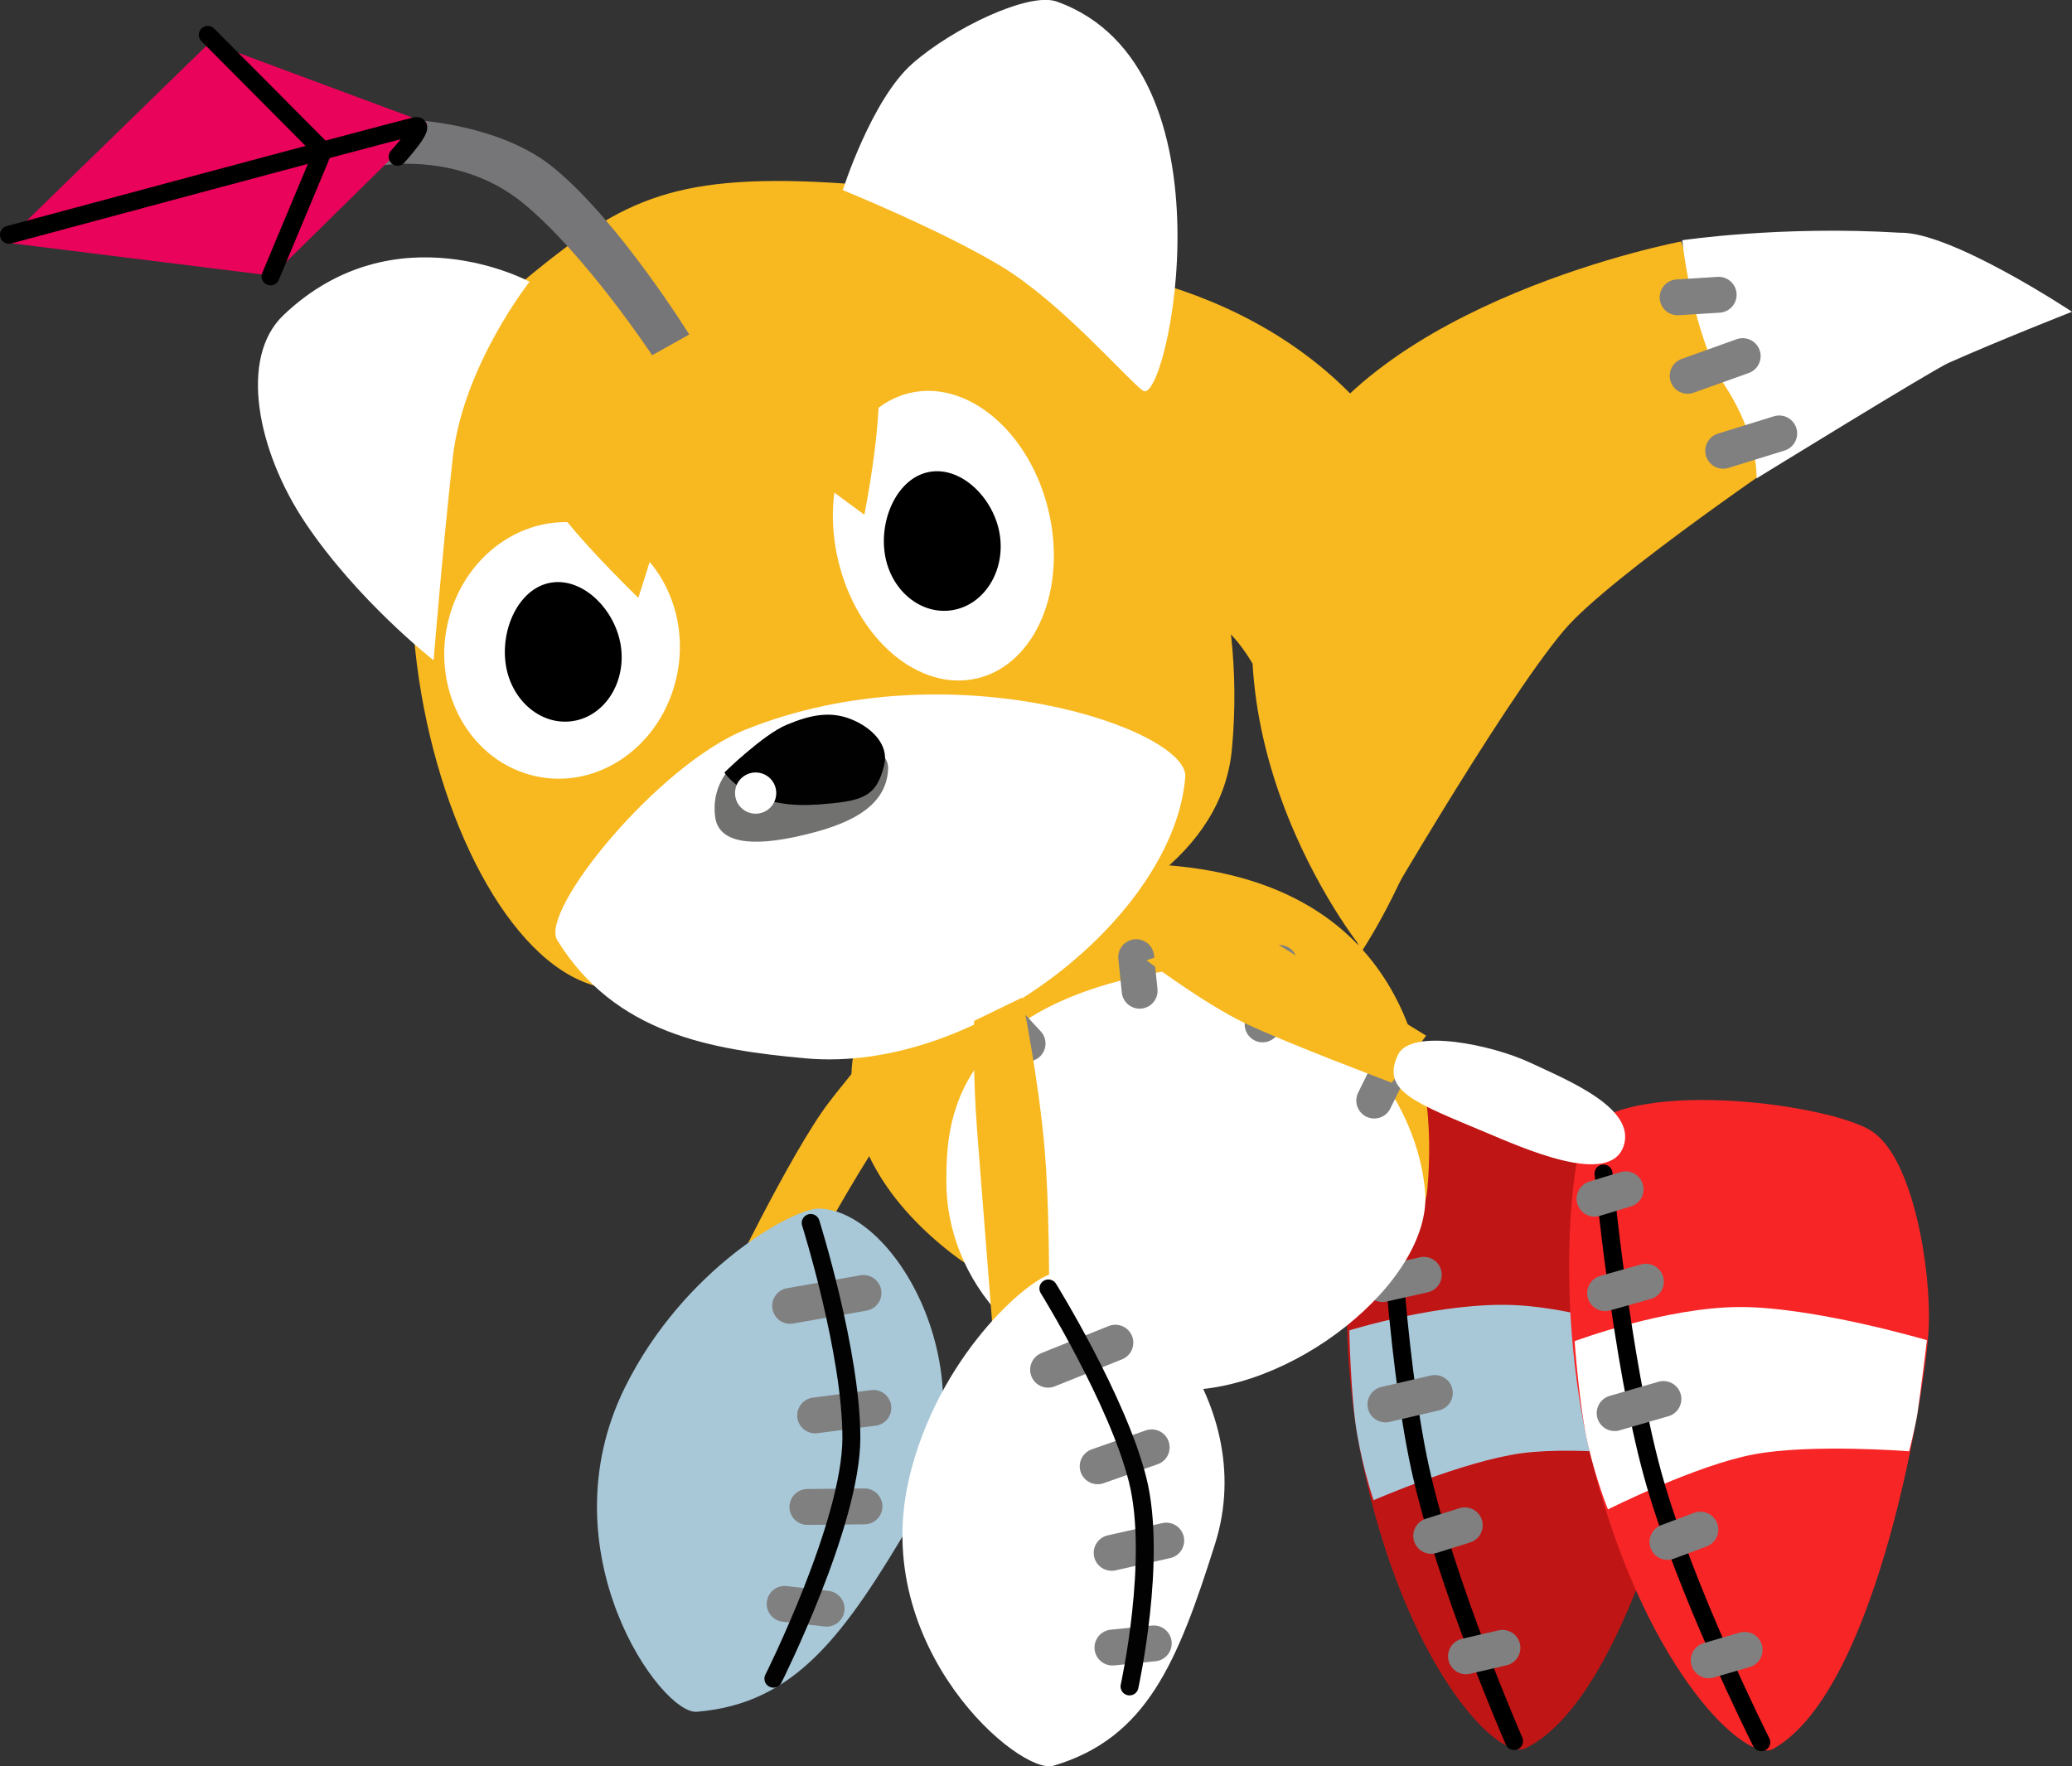 <svg version="1.1" xmlns="http://www.w3.org/2000/svg" xmlns:xlink="http://www.w3.org/1999/xlink" width="28.881" height="24.623" viewBox="0,0,28.881,24.623"><rect x="0" y="0" width="28.881" height="24.623" fill="#333333" stroke="none"/><g transform="translate(-224.546,-170.168)"><g data-paper-data="{&quot;isPaintingLayer&quot;:true}" fill-rule="nonzero" stroke-linejoin="miter" stroke-miterlimit="10" stroke-dasharray="" stroke-dashoffset="0" style="mix-blend-mode: normal"><g><g stroke="none" stroke-width="0" stroke-linecap="butt"><path d="M238.289,177.277c0,0 0.842,-1.031 1.118,-1.599c0.273,-0.563 0.229,-1.777 0.229,-1.777c0,0 3.659,0.279 4.898,3.597c1.077,2.886 -1.025,5.959 -1.025,5.959c0,0 -0.903,-3.381 -1.729,-4.36c-0.827,-0.979 -3.49,-1.82 -3.49,-1.82z" data-paper-data="{&quot;index&quot;:null}" fill="#f8b820"/><path d="M233.064,175.919c-0.229,-0.146 0.098,-1.87 2.84,-2.418c1.496,-0.299 3.73,0.387 3.73,0.387c0,0 0.083,1.253 -0.215,1.965c-0.298,0.711 -1.142,1.442 -1.142,1.442c0,0 -1.194,-0.794 -1.997,-0.995c-0.803,-0.201 -2.979,-0.23 -3.216,-0.38z" fill="#ffffff"/></g><path d="M240.003,174.845l-0.617,-0.254" fill="none" stroke="#808080" stroke-width="0.5" stroke-linecap="round"/><path d="M239.428,176.27l-0.515,-0.294" fill="none" stroke="#808080" stroke-width="0.5" stroke-linecap="round"/><path d="M238.267,177.099l0.466,0.289" fill="none" stroke="#808080" stroke-width="0.5" stroke-linecap="round"/></g><g><g stroke="none" stroke-width="0" stroke-linecap="butt"><path d="M249.686,176.376c0,0 -2.692,1.815 -3.335,2.573c-0.89,1.048 -2.833,4.428 -2.833,4.428c0,0 -2.59,-3.212 -1.013,-6.581c1.142,-2.441 5.475,-3.262 5.475,-3.262c0,0 0.382,1.196 0.713,1.727c0.333,0.536 0.993,1.116 0.993,1.116z" fill="#f8b820"/><path d="M251.715,175.222c-0.228,0.101 -2.685,1.615 -2.685,1.615c0,0 0.033,-0.558 -0.433,-1.28c-0.466,-0.722 -0.603,-2.04 -0.603,-2.04c0,0 1.374,-0.206 3.029,-0.105c0.713,-0.021 2.404,1.102 2.404,1.102c0,0 -1.003,0.394 -1.712,0.709z" fill="#ffffff"/></g><path d="M249.346,176.21l-0.781,0.242" fill="none" stroke="#808080" stroke-width="0.5" stroke-linecap="round"/><path d="M248.837,175.132l-0.767,0.275" fill="none" stroke="#808080" stroke-width="0.5" stroke-linecap="round"/><path d="M248.502,174.277l-0.572,0.036" fill="none" stroke="#808080" stroke-width="0.5" stroke-linecap="round"/></g><g data-paper-data="{&quot;index&quot;:null}"><g><path d="M247.646,186.012c0.563,0.404 0.727,1.982 0.648,2.784c-0.079,0.801 -0.972,4.976 -2.466,5.734c-0.382,0.238 -1.71,-1.155 -2.297,-4c-0.472,-2.289 -0.048,-4.59 0.156,-4.769c0.747,-0.655 3.396,-0.153 3.959,0.252z" fill="#c01515" stroke="none" stroke-width="0" stroke-linecap="butt"/><path d="M247.927,190.499c0,0 -1.35,-0.181 -2.163,-0.074c-0.813,0.107 -2.072,0.656 -2.072,0.656c0,0 -0.139,-0.396 -0.23,-0.923c-0.091,-0.527 -0.108,-1.444 -0.108,-1.444c0,0 1.288,-0.404 2.322,-0.352c1.034,0.053 2.583,0.603 2.583,0.603c0,0 -0.142,0.802 -0.187,1.009c-0.045,0.207 -0.145,0.524 -0.145,0.524z" fill="#a8c8d8" stroke="none" stroke-width="0" stroke-linecap="butt"/><path d="M245.65,194.438c0,0 -0.959,-2.193 -1.311,-3.813c-0.352,-1.62 -0.456,-4.223 -0.456,-4.223" fill="none" stroke="#000000" stroke-width="0.25" stroke-linecap="round"/><path d="M243.739,186.745l0.439,-0.107" fill="none" stroke="#808080" stroke-width="0.5" stroke-linecap="round"/><path d="M244.392,187.939l-0.576,0.129" fill="none" stroke="#808080" stroke-width="0.5" stroke-linecap="round"/><path d="M244.963,191.431l-0.468,0.147" fill="none" stroke="#808080" stroke-width="0.5" stroke-linecap="round"/><path d="M244.98,193.257l0.508,-0.118" fill="none" stroke="#808080" stroke-width="0.5" stroke-linecap="round"/><path d="M243.857,189.746l0.689,-0.16" fill="none" stroke="#808080" stroke-width="0.5" stroke-linecap="round"/></g><path d="M241.003,184.979c0,0 -1.427,-0.627 -1.989,-0.933c-0.562,-0.306 -1.333,-0.955 -1.333,-0.955l1.462,-0.384c0,0 0.726,0.504 1.165,0.808c0.439,0.304 1.209,0.836 1.209,0.836z" fill="#f8b820" stroke="none" stroke-width="0" stroke-linecap="butt"/><path d="M242.945,184.803c0.501,0.27 1.45,0.711 1.238,1.235c-0.227,0.559 -1.404,-0.053 -1.916,-0.301c-0.956,-0.464 -1.419,-0.651 -1.155,-1.141c0.2,-0.372 1.333,-0.063 1.834,0.207z" fill="#ffffff" stroke="none" stroke-width="0" stroke-linecap="butt"/></g><g><path d="M236.025,187.372l-1.426,0.879c0,0 0.965,-2.017 1.505,-2.721c0.634,-0.826 2.26,-2.659 2.26,-2.659l0.562,0.532c0,0 -1.385,1.634 -1.903,2.342c-0.435,0.595 -0.998,1.627 -0.998,1.627z" fill="#f8b820" stroke="none" stroke-width="0" stroke-linecap="butt"/><g data-paper-data="{&quot;index&quot;:null}"><path d="M235.958,187.016c1.094,0.014 2.442,2.411 1.304,4.341c-0.939,1.594 -1.625,2.561 -3.003,2.673c-0.499,0.046 -2.132,-2.24 -1.001,-4.524c0.819,-1.653 2.342,-2.494 2.7,-2.49z" fill="#a8c8d8" stroke="none" stroke-width="0" stroke-linecap="butt"/><path d="M236.582,188.192l-1.023,0.18" fill="none" stroke="#808080" stroke-width="0.5" stroke-linecap="round"/><path d="M235.908,189.899l0.812,-0.105" fill="none" stroke="#808080" stroke-width="0.5" stroke-linecap="round"/><path d="M235.8,191.175l0.796,-0.008" fill="none" stroke="#808080" stroke-width="0.5" stroke-linecap="round"/><path d="M236.068,192.593l-0.585,-0.067" fill="none" stroke="#808080" stroke-width="0.5" stroke-linecap="round"/><path d="M235.846,187.216c0,0 0.568,1.804 0.567,2.997c-0.001,1.193 -1.087,3.356 -1.087,3.356" fill="none" stroke="#020202" stroke-width="0.25" stroke-linecap="round"/></g></g><g data-paper-data="{&quot;index&quot;:null}"><path d="M240.826,182.23c3.334,0.268 3.766,2.857 3.616,4.511c-0.162,1.778 -4.582,2.494 -6.633,0.898c-2.024,-1.575 -1.669,-3.566 -0.079,-4.634c1.067,-0.717 1.557,-0.898 3.097,-0.774z" fill="#f8b820" stroke="none" stroke-width="0" stroke-linecap="butt"/><path d="M241.097,183.658c1.155,-0.157 3.134,1.238 3.312,3.104c0.12,1.259 -1.896,2.871 -3.5,2.78c-2.143,-0.122 -3.176,-1.59 -3.172,-2.902c0.002,-0.772 0.016,-2.528 3.361,-2.982z" fill="#ffffff" stroke="none" stroke-width="0" stroke-linecap="butt"/><path d="M238.869,184.715l-0.383,-0.415" fill="none" stroke="#808080" stroke-width="0.5" stroke-linecap="round"/><path d="M240.431,183.979l-0.048,-0.468" fill="none" stroke="#808080" stroke-width="0.5" stroke-linecap="round"/><path d="M242.38,183.591l-0.235,0.857" fill="none" stroke="#808080" stroke-width="0.5" stroke-linecap="round"/><path d="M243.701,185.51l0.29,-0.588" fill="none" stroke="#808080" stroke-width="0.5" stroke-linecap="round"/></g><g data-paper-data="{&quot;index&quot;:null}"><g><path d="M250.633,185.935c0.584,0.373 0.833,1.94 0.797,2.745c-0.036,0.805 -0.702,5.022 -2.152,5.858c-0.369,0.258 -1.77,-1.061 -2.509,-3.87c-0.595,-2.26 -0.296,-4.581 -0.102,-4.771c0.71,-0.695 3.383,-0.336 3.966,0.037z" fill="#f72526" stroke="none" stroke-width="0" stroke-linecap="butt"/><path d="M251.156,190.399c0,0 -1.358,-0.108 -2.164,0.043c-0.806,0.15 -2.033,0.767 -2.033,0.767c0,0 -0.16,-0.388 -0.28,-0.909c-0.12,-0.522 -0.185,-1.436 -0.185,-1.436c0,0 1.264,-0.473 2.299,-0.476c1.035,-0.003 2.612,0.462 2.612,0.462c0,0 -0.099,0.808 -0.132,1.018c-0.034,0.21 -0.116,0.531 -0.116,0.531z" fill="#ffffff" stroke="none" stroke-width="0" stroke-linecap="butt"/><path d="M249.096,194.455c0,0 -1.076,-2.138 -1.515,-3.736c-0.439,-1.598 -0.684,-4.192 -0.684,-4.192" fill="none" stroke="#000000" stroke-width="0.25" stroke-linecap="round"/><path d="M246.772,186.878l0.433,-0.131" fill="none" stroke="#808080" stroke-width="0.5" stroke-linecap="round"/><path d="M247.488,188.035l-0.569,0.16" fill="none" stroke="#808080" stroke-width="0.5" stroke-linecap="round"/><path d="M248.247,191.491l-0.459,0.172" fill="none" stroke="#808080" stroke-width="0.5" stroke-linecap="round"/><path d="M248.864,193.167l-0.501,0.146" fill="none" stroke="#808080" stroke-width="0.5" stroke-linecap="round"/><path d="M247.052,189.867l0.68,-0.197" fill="none" stroke="#808080" stroke-width="0.5" stroke-linecap="round"/></g><path d="M243.945,185.261c0,0 -1.459,-0.549 -2.036,-0.825c-0.578,-0.275 -1.383,-0.882 -1.383,-0.882l1.439,-0.463c0,0 0.752,0.464 1.207,0.744c0.455,0.28 1.252,0.77 1.252,0.77z" fill="#f8b820" stroke="none" stroke-width="0" stroke-linecap="butt"/><path d="M245.874,184.981c0.515,0.243 1.486,0.632 1.302,1.166c-0.196,0.57 -1.405,0.023 -1.93,-0.197c-0.98,-0.412 -1.452,-0.573 -1.215,-1.077c0.18,-0.382 1.327,-0.135 1.842,0.108z" fill="#ffffff" stroke="none" stroke-width="0" stroke-linecap="butt"/></g><path d="M241.717,180.614c-0.271,2.892 -5.858,3.645 -8.673,3.335c-2.391,-0.263 -4.262,-7.391 -1.056,-9.985c1.245,-1.007 1.962,-1.406 4.366,-1.235c2.468,0.175 5.774,3.506 5.363,7.885z" fill="#f8b820" stroke="none" stroke-width="0" stroke-linecap="butt"/><path d="M241.067,180.997c-0.143,1.897 -2.885,4.145 -5.296,3.924c-1.31,-0.12 -2.655,-0.34 -3.459,-1.649c-0.247,-0.413 1.409,-2.446 2.63,-2.935c2.873,-1.151 6.174,0.008 6.125,0.66z" fill="#ffffff" stroke="none" stroke-width="0" stroke-linecap="butt"/><path d="M240.476,175.614c-0.238,-0.178 -1.134,-1.223 -1.966,-1.729c-0.833,-0.505 -2.217,-1.067 -2.217,-1.067c0,0 0.401,-1.261 0.968,-1.761c0.567,-0.5 1.628,-1.004 2.012,-0.868c2.551,0.904 1.54,5.677 1.203,5.424z" fill="#ffffff" stroke="none" stroke-width="0" stroke-linecap="butt"/><path d="M231.928,174.095c0,0 -0.93,1.175 -1.072,2.461c-0.142,1.286 -0.266,2.817 -0.266,2.817c0,0 -1.067,-0.835 -1.795,-1.927c-0.659,-0.989 -0.924,-2.288 -0.299,-2.884c1.555,-1.483 3.431,-0.467 3.431,-0.467z" fill="#ffffff" stroke="none" stroke-width="0" stroke-linecap="butt"/><g stroke="none" stroke-width="0" stroke-linecap="butt"><path d="M233.959,179.679c-0.251,0.957 -1.16,1.534 -2.032,1.288c-0.872,-0.245 -1.375,-1.22 -1.125,-2.176c0.251,-0.957 1.16,-1.534 2.032,-1.288c0.872,0.245 1.375,1.22 1.125,2.176z" fill="#ffffff"/><path d="M231.591,179.396c-0.06,-0.509 0.218,-1.058 0.663,-1.11c0.446,-0.053 0.89,0.41 0.95,0.919c0.06,0.509 -0.252,0.965 -0.697,1.018c-0.446,0.053 -0.856,-0.317 -0.916,-0.826z" fill="#000000"/></g><g stroke="none" stroke-width="0" stroke-linecap="butt"><path d="M239.161,177.287c0.261,1.098 -0.183,2.144 -0.993,2.337c-0.809,0.192 -1.677,-0.542 -1.938,-1.64c-0.261,-1.098 0.183,-2.144 0.993,-2.337c0.809,-0.192 1.677,0.542 1.938,1.64z" fill="#ffffff"/><path d="M236.874,177.851c-0.06,-0.509 0.218,-1.058 0.663,-1.11c0.446,-0.053 0.89,0.41 0.95,0.919c0.06,0.509 -0.252,0.965 -0.697,1.018c-0.446,0.053 -0.856,-0.317 -0.916,-0.826z" fill="#000000"/></g><path d="M236.595,177.344l-2.513,-1.849c0,0 -0.119,1.025 -0.244,1.613c-0.125,0.589 -0.395,1.393 -0.395,1.393c0,0 -1.215,-1.169 -1.347,-1.605c-0.163,-0.54 -0.036,-1.586 -0.036,-1.586l3.774,-1.163c0,0 0.782,0.404 0.936,1.193c0.111,0.569 -0.176,2.004 -0.176,2.004z" fill="#f8b820" stroke="none" stroke-width="0" stroke-linecap="butt"/><g stroke="none" stroke-width="0" stroke-linecap="butt"><path d="M235.808,180.454c0.558,0.061 1.134,0.085 1.117,0.439c-0.027,0.566 -0.631,0.785 -1.177,0.915c-0.763,0.183 -1.189,0.098 -1.234,-0.254c-0.096,-0.749 0.736,-1.162 1.294,-1.101z" fill="#71716f"/><path d="M235.928,181.383c-0.958,0.072 -1.285,-0.446 -1.285,-0.446c0,0 0.539,-0.529 0.869,-0.666c0.33,-0.138 0.609,-0.195 0.902,-0.075c0.294,0.119 0.521,0.359 0.458,0.629c-0.11,0.469 -0.312,0.512 -0.945,0.56z" fill="#010101"/><path d="M235.364,181.255c-0.017,0.158 -0.159,0.272 -0.317,0.254c-0.158,-0.017 -0.271,-0.159 -0.254,-0.317c0.017,-0.158 0.159,-0.271 0.317,-0.254c0.158,0.017 0.272,0.159 0.254,0.317z" fill="#ffffff"/></g><g data-paper-data="{&quot;index&quot;:null}"><path d="M233.636,175.12c0,0 -0.937,-1.416 -1.8,-2.121c-0.862,-0.705 -1.927,-0.529 -1.927,-0.529l-0.109,-0.653c0,0 1.549,-0.054 2.458,0.685c0.909,0.739 1.895,2.329 1.895,2.329z" fill="#767578" stroke="none" stroke-width="0" stroke-linecap="butt"/><path d="M228.34,174.012l-3.732,-0.465l2.865,-2.789l3.029,1.126z" fill="#ea035a" stroke="none" stroke-width="0" stroke-linecap="butt"/><path d="M224.671,173.441c0,0 4.931,-1.328 5.659,-1.513c0.185,-0.047 -0.242,0.425 -0.242,0.425" fill="none" stroke="#000000" stroke-width="0.25" stroke-linecap="round"/><path d="M227.442,170.654l1.607,1.616l-0.732,1.751" fill="none" stroke="#000000" stroke-width="0.25" stroke-linecap="round"/></g><g><path d="M239.11,186.225c0.082,1.014 0.056,2.607 0.056,2.607l-0.739,0.436c0,0 -0.191,-2.438 -0.261,-3.335c-0.064,-0.833 -0.042,-1.534 -0.042,-1.534l0.668,-0.324c0,0 0.235,1.136 0.318,2.15z" fill="#f8b820" stroke="none" stroke-width="0" stroke-linecap="butt"/><g><path d="M237.215,190.787c0.398,-1.703 1.66,-2.796 2.005,-2.866c1.051,-0.212 2.902,1.738 2.264,3.763c-0.527,1.672 -0.958,2.712 -2.252,3.098c-0.467,0.145 -2.566,-1.643 -2.016,-3.996z" fill="#ffffff" stroke="none" stroke-width="0" stroke-linecap="butt"/><path d="M240.093,188.885l-0.938,0.377" fill="none" stroke="#808080" stroke-width="0.5" stroke-linecap="round"/><path d="M240.599,190.344l-0.753,0.264" fill="none" stroke="#808080" stroke-width="0.5" stroke-linecap="round"/><path d="M240.041,191.815l0.761,-0.171" fill="none" stroke="#808080" stroke-width="0.5" stroke-linecap="round"/><path d="M240.052,193.135l0.576,-0.058" fill="none" stroke="#808080" stroke-width="0.5" stroke-linecap="round"/><path d="M239.159,188.129c0,0 0.966,1.559 1.244,2.667c0.278,1.108 -0.113,2.881 -0.113,2.881" fill="none" stroke="#020202" stroke-width="0.25" stroke-linecap="round"/></g></g></g></g></svg>